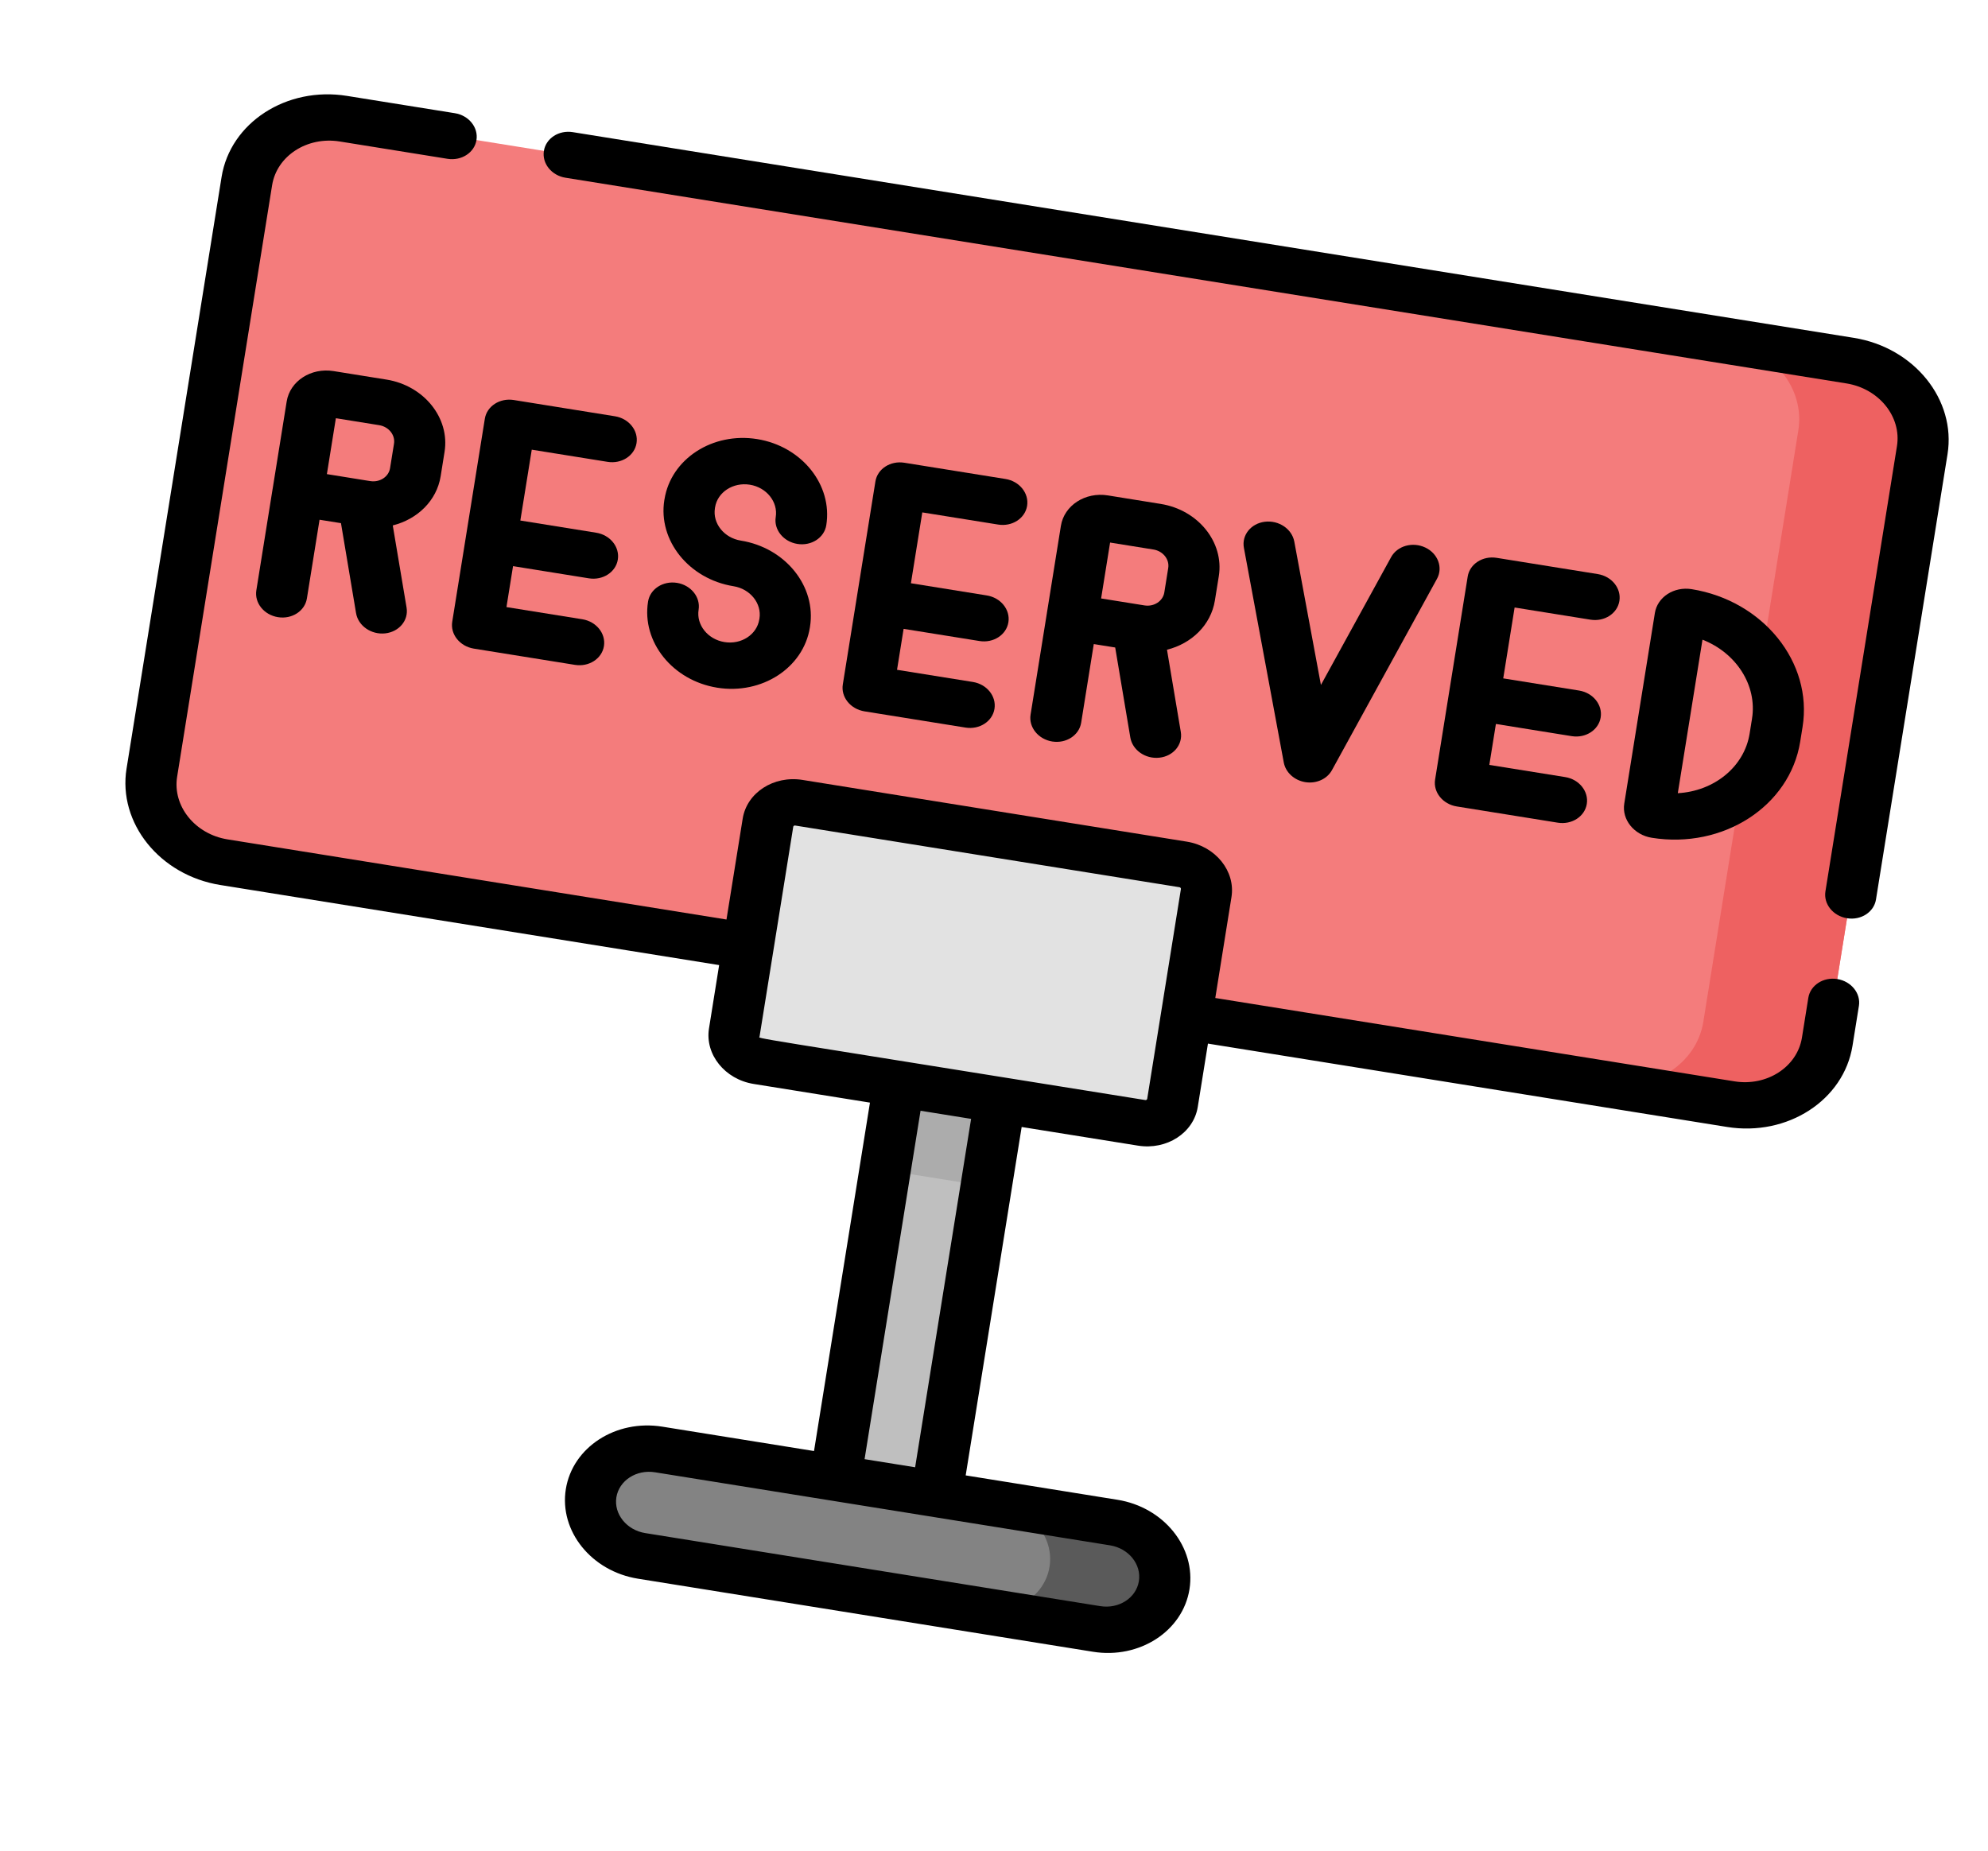 <svg width="58" height="54" viewBox="0 0 58 54" fill="none" xmlns="http://www.w3.org/2000/svg">
<g clip-path="url(#clip0)">
<path d="M26.748 28.375L29.698 28.849L27.081 45.149L24.13 44.675L26.748 28.375Z" fill="#BFBFBF"/>
<path d="M50.495 32.218L6.533 25.157C5.175 24.939 4.233 23.77 4.43 22.545L7.202 5.286C7.398 4.061 8.659 3.245 10.017 3.463L53.979 10.523C55.337 10.741 56.278 11.911 56.081 13.136L53.309 30.395C53.113 31.619 51.852 32.436 50.495 32.218Z" fill="#F47C7C"/>
<path d="M31.995 47.531L18.718 45.398C17.767 45.246 17.108 44.427 17.246 43.569C17.383 42.712 18.265 42.141 19.216 42.294L32.493 44.426C33.444 44.578 34.103 45.397 33.965 46.255C33.827 47.112 32.945 47.683 31.995 47.531Z" fill="#838383"/>
<path d="M53.979 10.523L50.364 9.943C51.722 10.161 52.663 11.33 52.467 12.555L49.695 29.814C49.498 31.039 48.238 31.855 46.88 31.637L50.495 32.218C51.852 32.436 53.113 31.619 53.309 30.395L56.081 13.136C56.278 11.911 55.337 10.741 53.979 10.523Z" fill="#EE6161"/>
<path d="M26.748 28.375L29.698 28.849L28.772 34.614L25.822 34.141L26.748 28.375Z" fill="#ACACAC"/>
<path d="M33.307 32.763L22.095 30.963C21.661 30.893 21.359 30.518 21.422 30.127L22.405 24.006C22.468 23.614 22.872 23.353 23.306 23.422L34.518 25.223C34.952 25.293 35.254 25.667 35.191 26.059L34.208 32.18C34.145 32.572 33.741 32.833 33.307 32.763Z" fill="#E2E2E2"/>
<path d="M32.493 44.426L29.148 43.889C30.098 44.041 30.757 44.86 30.62 45.717C30.482 46.575 29.6 47.146 28.649 46.993L31.995 47.531C32.945 47.683 33.827 47.112 33.965 46.255C34.103 45.397 33.444 44.578 32.493 44.426Z" fill="#5A5A5A"/>
<path d="M21.138 18.735C20.65 18.657 20.311 18.233 20.382 17.791C20.441 17.423 20.159 17.073 19.751 17.007C19.344 16.942 18.966 17.186 18.907 17.554C18.718 18.73 19.623 19.857 20.925 20.066C22.226 20.275 23.439 19.488 23.628 18.312L23.632 18.286C23.821 17.11 22.916 15.983 21.614 15.774C21.126 15.696 20.787 15.272 20.858 14.829L20.862 14.803C20.933 14.361 21.388 14.065 21.876 14.143C22.364 14.221 22.703 14.645 22.632 15.088C22.573 15.455 22.856 15.806 23.263 15.871C23.67 15.937 24.048 15.692 24.107 15.325C24.296 14.148 23.391 13.021 22.09 12.812C20.788 12.603 19.576 13.39 19.387 14.566L19.382 14.592C19.194 15.769 20.099 16.895 21.4 17.105C21.888 17.183 22.228 17.607 22.157 18.049L22.152 18.075C22.081 18.518 21.626 18.814 21.138 18.735Z" fill="black"/>
<path d="M12.856 13.897L12.97 13.184C13.129 12.197 12.369 11.251 11.277 11.076L9.732 10.828C9.073 10.722 8.459 11.12 8.364 11.715L7.955 14.26C7.955 14.261 7.955 14.262 7.954 14.263L7.479 17.224C7.42 17.592 7.702 17.943 8.11 18.008C8.517 18.074 8.895 17.829 8.954 17.461L9.323 15.165L9.948 15.265L10.388 17.89C10.45 18.261 10.831 18.525 11.238 18.481C11.645 18.436 11.924 18.1 11.862 17.73L11.459 15.331C12.176 15.152 12.741 14.611 12.856 13.897ZM11.38 13.66C11.34 13.913 11.08 14.082 10.801 14.037L10.715 14.024C10.713 14.023 10.711 14.023 10.709 14.023L9.537 13.834L9.799 12.203L11.063 12.406C11.342 12.451 11.536 12.694 11.495 12.947L11.38 13.66Z" fill="black"/>
<path d="M13.825 18.926L16.775 19.4C17.183 19.465 17.561 19.22 17.62 18.853C17.679 18.485 17.396 18.134 16.989 18.069L14.776 17.714L14.968 16.519L17.181 16.875C17.588 16.94 17.966 16.695 18.025 16.328C18.084 15.96 17.802 15.609 17.394 15.544L15.181 15.188L15.514 13.121L17.726 13.476C18.134 13.542 18.512 13.297 18.571 12.93C18.63 12.562 18.347 12.211 17.94 12.146L14.99 11.672C14.582 11.607 14.204 11.851 14.145 12.219L13.194 18.142C13.135 18.51 13.417 18.86 13.825 18.926Z" fill="black"/>
<path d="M29.121 15.306C29.529 15.372 29.907 15.127 29.966 14.76C30.025 14.392 29.742 14.041 29.335 13.976L26.384 13.502C25.977 13.437 25.599 13.681 25.54 14.049L24.589 19.972C24.53 20.339 24.812 20.69 25.22 20.756L28.17 21.23C28.577 21.295 28.955 21.05 29.014 20.683C29.073 20.315 28.791 19.964 28.384 19.899L26.171 19.544L26.363 18.349L28.576 18.704C28.983 18.77 29.361 18.525 29.42 18.157C29.479 17.79 29.197 17.439 28.789 17.374L26.576 17.018L26.908 14.951L29.121 15.306L29.121 15.306Z" fill="black"/>
<path d="M35.444 17.524L35.559 16.811C35.717 15.824 34.958 14.879 33.865 14.704L32.32 14.455C31.661 14.35 31.048 14.747 30.952 15.342L30.543 17.888C30.543 17.889 30.543 17.89 30.543 17.89L30.067 20.852C30.008 21.219 30.291 21.57 30.698 21.636C31.105 21.701 31.483 21.456 31.543 21.089L31.911 18.793L32.536 18.893L32.977 21.518C33.039 21.889 33.419 22.153 33.826 22.108C34.233 22.064 34.512 21.728 34.45 21.357L34.047 18.958C34.764 18.779 35.329 18.238 35.444 17.524ZM33.969 17.287C33.928 17.54 33.668 17.71 33.39 17.665C33.152 17.627 33.996 17.762 32.125 17.462L32.387 15.831L33.652 16.034C33.93 16.079 34.124 16.321 34.083 16.574L33.969 17.287Z" fill="black"/>
<path d="M38.082 22.822C38.403 22.873 38.716 22.732 38.859 22.473L41.924 16.889C42.105 16.56 41.952 16.151 41.583 15.976C41.213 15.801 40.767 15.926 40.586 16.256L38.538 19.986L37.761 15.802C37.692 15.433 37.308 15.174 36.901 15.224C36.496 15.274 36.222 15.615 36.291 15.985L37.454 22.247C37.508 22.538 37.762 22.77 38.082 22.822Z" fill="black"/>
<path d="M46.401 18.081C46.809 18.147 47.187 17.902 47.246 17.535C47.305 17.167 47.023 16.816 46.615 16.751L43.665 16.277C43.257 16.212 42.879 16.456 42.82 16.824L41.869 22.747C41.81 23.114 42.092 23.465 42.5 23.531L45.45 24.005C45.858 24.07 46.236 23.825 46.295 23.458C46.354 23.09 46.071 22.739 45.664 22.674L43.451 22.319L43.643 21.124L45.856 21.48C46.263 21.545 46.641 21.3 46.7 20.933C46.759 20.565 46.477 20.214 46.069 20.149L43.857 19.794L44.189 17.726L46.401 18.081L46.401 18.081Z" fill="black"/>
<path d="M52.521 21.64L52.59 21.21C52.892 19.329 51.441 17.526 49.355 17.191C48.838 17.108 48.356 17.42 48.281 17.887L47.388 23.448C47.313 23.915 47.673 24.362 48.19 24.445C50.276 24.78 52.219 23.522 52.521 21.64ZM49.67 18.665C50.649 19.047 51.272 19.993 51.115 20.973L51.046 21.404C50.888 22.384 50 23.087 48.95 23.144L49.67 18.665Z" fill="black"/>
<path d="M54.086 9.858L16.713 3.856C16.305 3.79 15.927 4.035 15.868 4.403C15.809 4.77 16.092 5.121 16.499 5.186L53.872 11.188C54.821 11.341 55.481 12.161 55.344 13.017L53.257 26.009C53.198 26.377 53.48 26.728 53.888 26.793C54.295 26.859 54.673 26.614 54.732 26.246L56.819 13.254C57.074 11.664 55.848 10.141 54.086 9.858Z" fill="black"/>
<path d="M53.603 28.567C53.196 28.502 52.818 28.747 52.758 29.114L52.572 30.276C52.434 31.132 51.55 31.705 50.602 31.552L35.456 29.12L35.928 26.177C36.05 25.419 35.465 24.693 34.625 24.558L23.413 22.757C22.572 22.622 21.789 23.129 21.668 23.887L21.195 26.83L6.639 24.492C5.69 24.34 5.03 23.519 5.168 22.663L7.939 5.404C8.077 4.548 8.961 3.976 9.91 4.128L13.057 4.634C13.464 4.699 13.842 4.454 13.901 4.087C13.96 3.719 13.678 3.368 13.271 3.303L10.123 2.798C8.361 2.515 6.719 3.578 6.464 5.167L3.692 22.426C3.437 24.016 4.663 25.54 6.426 25.823L20.981 28.16L20.685 30.008C20.563 30.766 21.148 31.493 21.988 31.628L25.381 32.173L23.749 42.339L19.323 41.628C17.967 41.41 16.704 42.228 16.508 43.451C16.312 44.674 17.255 45.846 18.611 46.064L31.888 48.196C33.243 48.414 34.506 47.596 34.703 46.373C34.899 45.15 33.956 43.978 32.6 43.761L28.174 43.05L29.807 32.884L33.2 33.428C34.041 33.563 34.824 33.056 34.945 32.298L35.242 30.451L50.388 32.883C52.15 33.166 53.792 32.103 54.047 30.513L54.234 29.351C54.293 28.984 54.01 28.633 53.603 28.567ZM32.386 45.091C32.929 45.178 33.306 45.647 33.227 46.136C33.149 46.625 32.644 46.952 32.101 46.865L18.824 44.733C18.282 44.646 17.905 44.177 17.983 43.688C18.062 43.199 18.567 42.872 19.109 42.959L32.386 45.091ZM25.224 42.576L26.857 32.41L28.332 32.647L26.699 42.813L25.224 42.576ZM33.874 29.548L33.47 32.061C33.466 32.086 33.441 32.102 33.414 32.098C21.468 30.179 22.149 30.314 22.16 30.245L22.564 27.732L23.143 24.124C23.147 24.1 23.172 24.083 23.199 24.088L34.411 25.888C34.438 25.893 34.457 25.916 34.453 25.941L33.874 29.548Z" fill="black"/>
</g>
<defs>
<clipPath id="clip0">
<rect width="51" height="46" fill="white" transform="translate(7.294) rotate(9.124)"/>
</clipPath>
</defs>
</svg>
